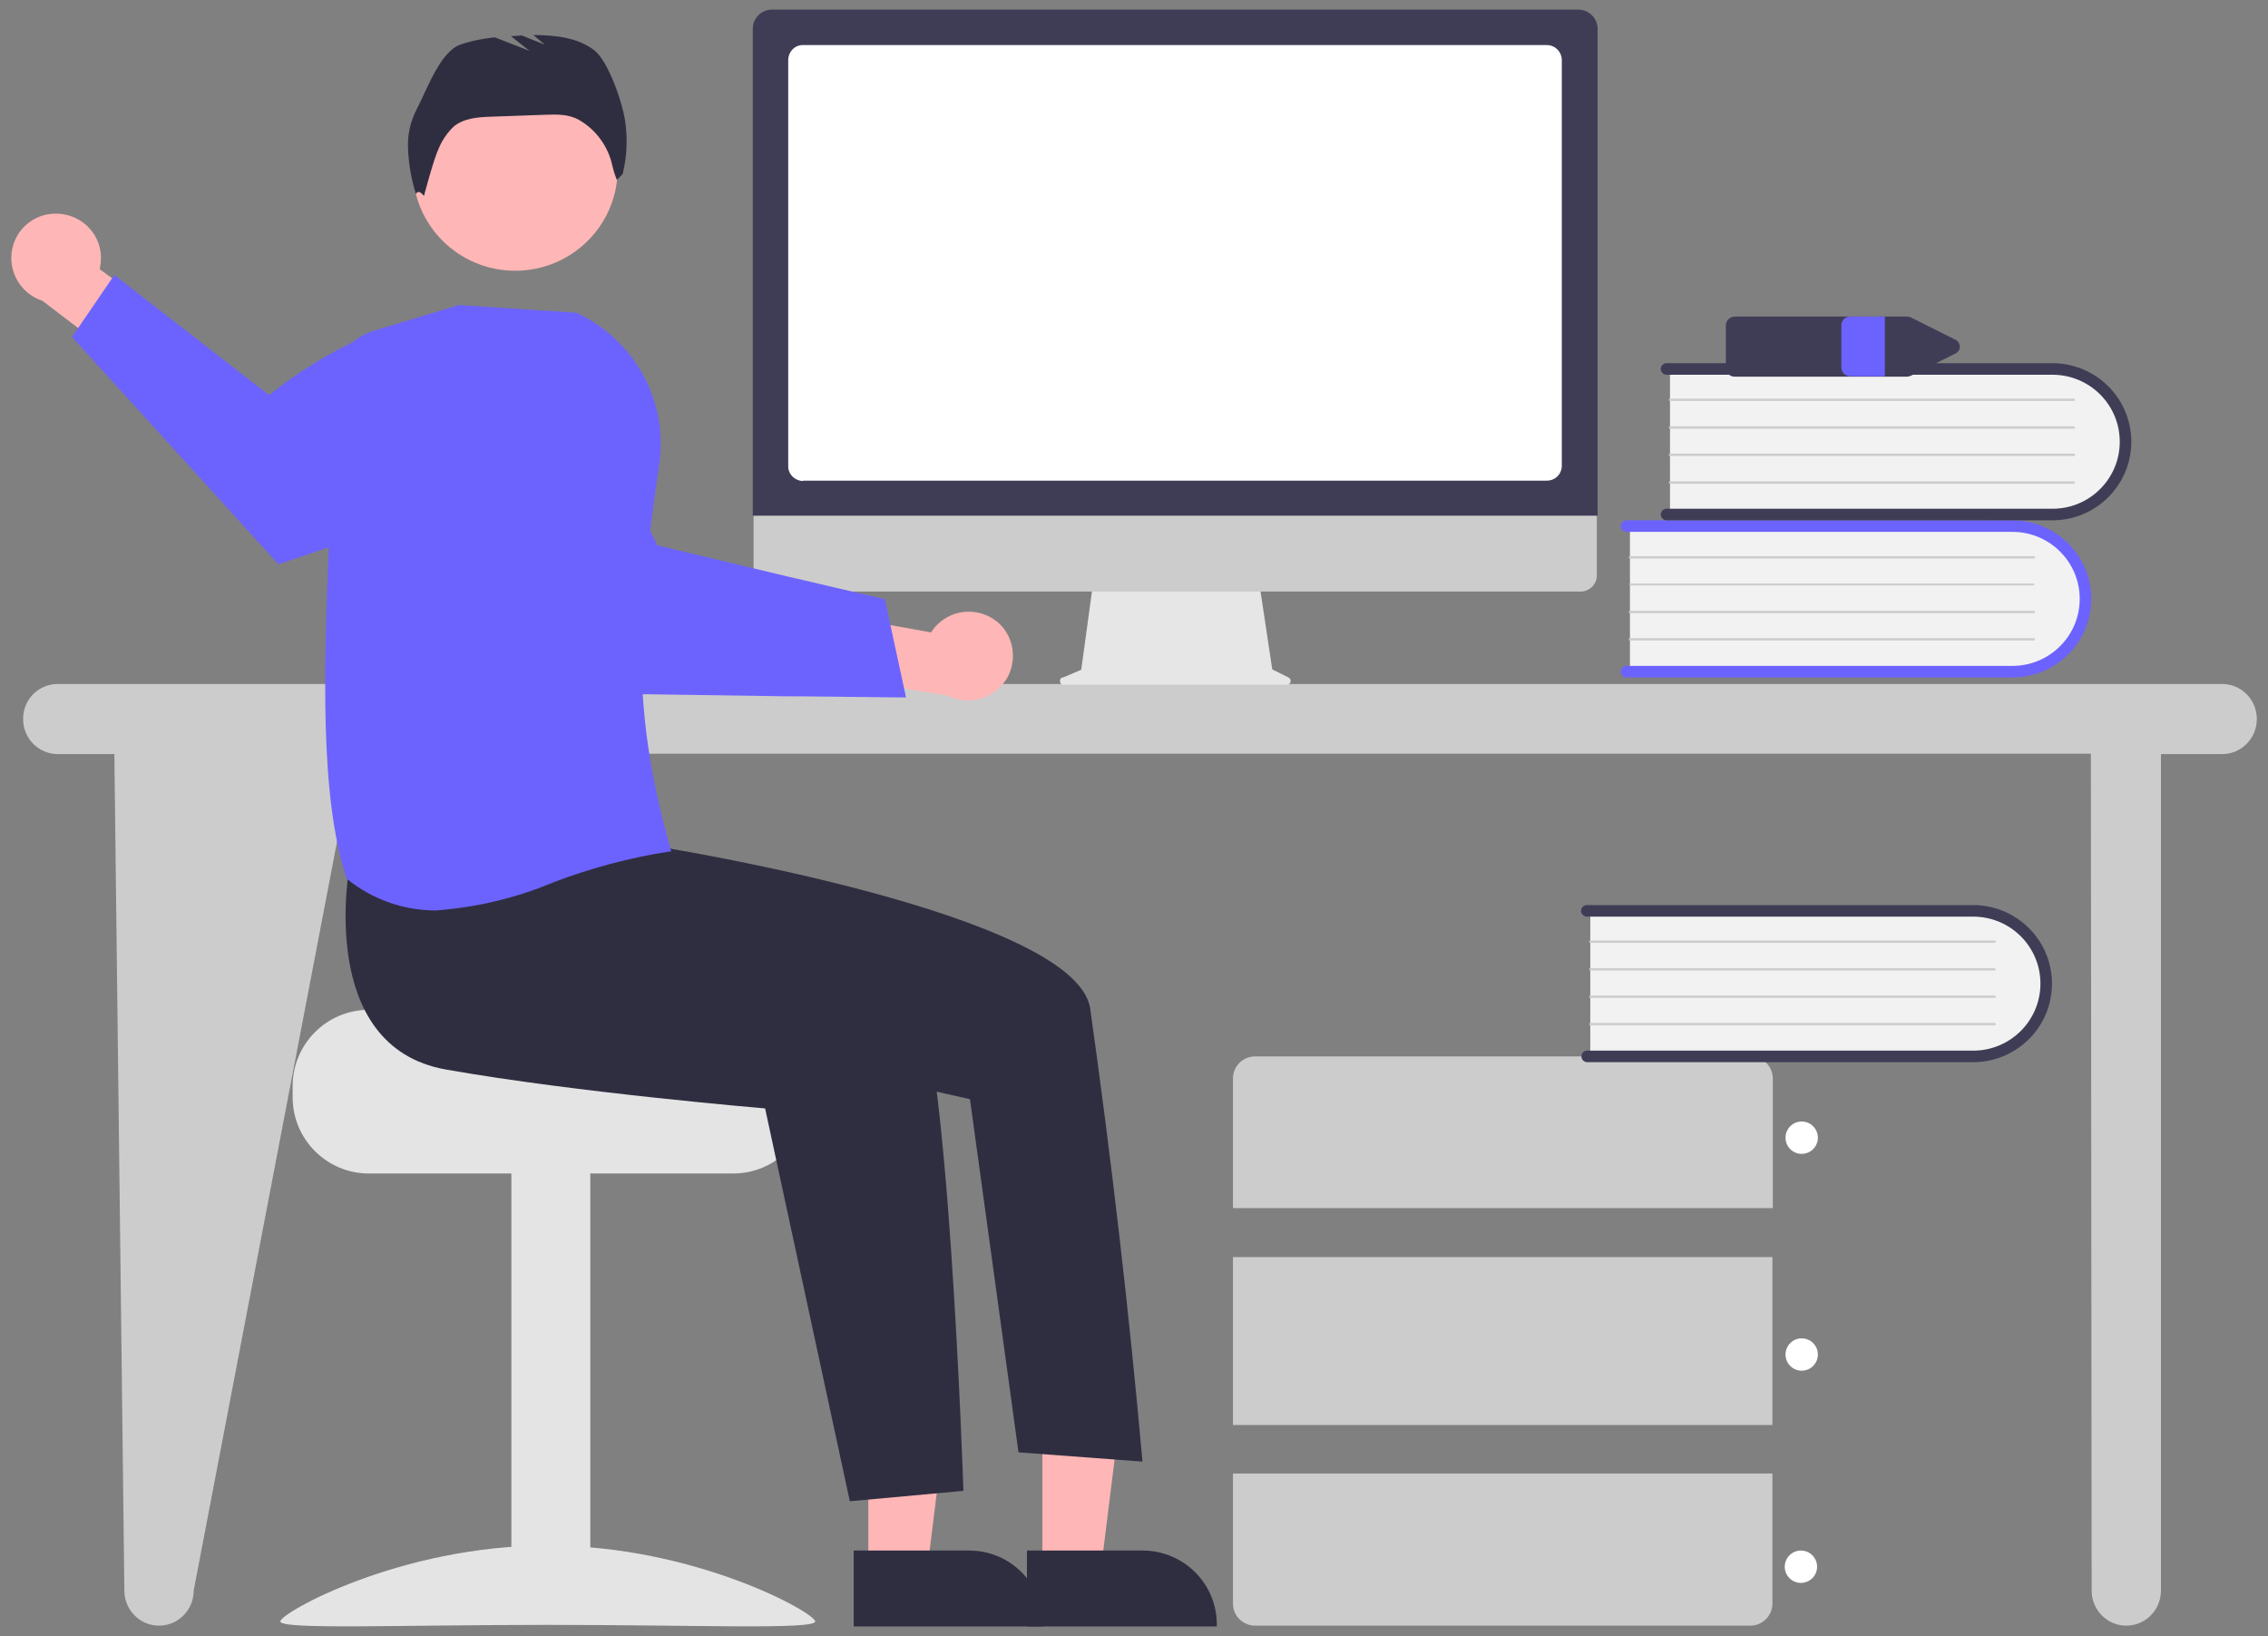 <?xml version="1.0" encoding="utf-8"?>
<!-- Generator: Adobe Illustrator 26.2.1, SVG Export Plug-In . SVG Version: 6.00 Build 0)  -->
<svg version="1.1" id="Layer_1" xmlns="http://www.w3.org/2000/svg" xmlns:xlink="http://www.w3.org/1999/xlink" x="0px" y="0px"
	 viewBox="0 0 589 424.8" style="enable-background:new 0 0 589 424.8;" xml:space="preserve">
<rect x="0" y="0" width="589" height="424.8" fill="#808080" stroke="none"/>
<style type="text/css">
	.st0{fill:#CCCCCC;}
	.st1{fill:#F2F2F2;}
	.st2{fill:#6C63FF;}
	.st3{fill:#3F3D56;}
	.st4{fill:#FFFFFF;}
	.st5{fill:#E6E6E6;}
	.st6{fill:#FFB6B6;}
	.st7{fill:#E4E4E4;}
	.st8{fill:#2F2E41;}
</style>
<g>
	<path class="st0" d="M15,177.6h562.1c5,0,9,4.1,9,9.1c0,5-4,9.1-9,9.1h-15.9V413c0,5-4,9.1-9,9.1c-5,0-9-4.1-9-9.1L543,195.7H91.9
		L50.3,413c0,5-4,9.1-9,9.1s-9-4.1-9-9.1l-2.6-217.2H15c-5,0-9-4.1-9-9.1C6,181.6,10,177.6,15,177.6L15,177.6z"/>
	<path class="st1" d="M423.3,136v38.8h97.6c10.8,0.4,19.8-8,20.2-18.7c0.4-10.7-8-19.7-18.8-20.1h-1.4H423.3z"/>
	<path class="st2" d="M420.9,174.5c0.1,0.8,0.7,1.4,1.5,1.4h100.2c11.3,0,20.5-9.1,20.5-20.4c0-11.3-9.2-20.4-20.5-20.4H422.4
		c-0.8,0-1.5,0.7-1.5,1.5s0.7,1.5,1.5,1.5h100.2c9.7,0,17.5,7.8,17.5,17.4c0,9.6-7.8,17.4-17.5,17.4H422.4
		C421.5,172.9,420.9,173.6,420.9,174.5L420.9,174.5z"/>
	<path class="st0" d="M423.3,145h104.9c0.2,0,0.3-0.1,0.3-0.3s-0.1-0.3-0.3-0.3l0,0H423.3c-0.2,0-0.3,0.1-0.3,0.3
		S423.1,145,423.3,145z M423.3,152h104.9c0.1-0.1,0.2-0.3,0.1-0.4c0,0-0.1-0.1-0.1-0.1H423.3C423.1,151.6,423.1,151.8,423.3,152
		C423.2,152,423.2,152,423.3,152z M423.3,159.2h104.9c0.2,0,0.3-0.1,0.3-0.3s-0.1-0.3-0.3-0.3l0,0H423.3c-0.2,0-0.3,0.1-0.3,0.3
		S423.1,159.2,423.3,159.2z M423.3,166.3h104.9c0.2,0,0.3-0.1,0.3-0.3s-0.1-0.3-0.3-0.3l0,0H423.3c-0.2,0-0.3,0.1-0.3,0.3
		S423.1,166.3,423.3,166.3z"/>
	<path class="st1" d="M433.7,95.2v38.8h97.6c10.8,0.4,19.8-8,20.2-18.7c0.4-10.7-8.1-19.7-18.9-20l0,0h-1.3H433.7z"/>
	<path class="st3" d="M431.3,133.6c0,0.8,0.7,1.5,1.5,1.5H533c11.3,0,20.5-9.1,20.5-20.4s-9.2-20.4-20.5-20.4H432.8
		c-0.8,0-1.5,0.7-1.5,1.5s0.7,1.5,1.5,1.5H533c9.7,0,17.5,7.8,17.5,17.4c0,9.6-7.8,17.4-17.5,17.4H432.8
		C431.9,132.1,431.3,132.8,431.3,133.6L431.3,133.6z"/>
	<path class="st0" d="M433.7,104.1h104.9c0.2,0,0.3-0.1,0.3-0.3c0-0.2-0.1-0.3-0.3-0.3H433.7c-0.2,0-0.3,0.1-0.3,0.3
		C433.4,104,433.5,104.1,433.7,104.1z M433.7,111.3h104.9c0.2,0,0.3-0.1,0.3-0.3c0-0.2-0.1-0.3-0.3-0.3H433.7
		c-0.2,0-0.3,0.1-0.3,0.3C433.4,111.1,433.5,111.3,433.7,111.3z M433.7,118.4h104.9c0.2,0,0.3-0.1,0.3-0.3c0-0.2-0.1-0.3-0.3-0.3
		H433.7c-0.2,0-0.3,0.1-0.3,0.3C433.4,118.3,433.5,118.4,433.7,118.4z M433.7,125.6h104.9c0.2,0,0.3-0.1,0.3-0.3
		c0-0.2-0.1-0.3-0.3-0.3H433.7c-0.2,0-0.3,0.1-0.3,0.3C433.4,125.4,433.5,125.6,433.7,125.6z M320.2,313.7v-33.8
		c0.1-3.1,2.5-5.5,5.6-5.6h128.9c3.1,0,5.6,2.5,5.7,5.6v33.8H320.2z M460.3,326.4H320.2V370h140.1V326.4z M460.3,382.6v33.8
		c0,3.1-2.6,5.7-5.7,5.7h0H325.8c-3.1-0.1-5.6-2.6-5.6-5.7v-33.8H460.3z"/>
	<ellipse class="st4" cx="467.9" cy="295.4" rx="4.2" ry="4.2"/>
	<ellipse class="st4" cx="467.9" cy="351.7" rx="4.2" ry="4.2"/>
	<ellipse class="st4" cx="467.7" cy="406.8" rx="4.2" ry="4.2"/>
	<path class="st1" d="M413,235.8v38.8h97.7c10.8,0.4,19.8-8,20.2-18.7c0.4-10.7-8-19.7-18.8-20.1h-1.4L413,235.8z"/>
	<path class="st3" d="M410.7,274.3c0,0.8,0.6,1.4,1.4,1.5h100.3c11.3,0,20.5-9.1,20.5-20.4s-9.2-20.4-20.5-20.4l0,0H412.1
		c-0.8,0-1.5,0.7-1.5,1.5s0.7,1.5,1.5,1.5h100.3c9.7,0,17.5,7.8,17.5,17.4s-7.8,17.4-17.5,17.4H412.1
		C411.3,272.8,410.7,273.5,410.7,274.3L410.7,274.3z"/>
	<path class="st0" d="M413,244.8h105c0.2,0,0.3-0.1,0.3-0.3s-0.1-0.3-0.3-0.3H413c-0.2,0-0.3,0.1-0.3,0.3S412.8,244.8,413,244.8z
		 M413,252h105c0.2,0,0.3-0.2,0.3-0.3c0-0.2-0.2-0.3-0.3-0.3H413c-0.2,0-0.3,0.1-0.3,0.3S412.8,251.9,413,252L413,252z M413,259.1
		h105c0.2,0,0.3-0.1,0.3-0.3c0-0.2-0.1-0.3-0.3-0.3H413c-0.2,0-0.3,0.1-0.3,0.3C412.7,258.9,412.8,259.1,413,259.1z M413,266.2h105
		c0.2,0,0.3-0.1,0.3-0.3c0-0.2-0.1-0.3-0.3-0.3H413c-0.2,0-0.3,0.1-0.3,0.3C412.7,266.1,412.8,266.2,413,266.2z"/>
	<path class="st3" d="M450.7,82.2h44.4c0.5,0,0.9,0.1,1.3,0.3l11.2,5.6c1,0.3,1.6,1.5,1.3,2.5c-0.2,0.6-0.7,1.1-1.3,1.3l-11.2,5.6
		c-0.4,0.2-0.8,0.3-1.3,0.3h-44.4c-1.3,0.1-2.4-0.8-2.5-2.1c0,0,0-0.1,0-0.1V84.4c0.1-1.3,1.1-2.2,2.4-2.2
		C450.6,82.2,450.6,82.2,450.7,82.2z"/>
	<path class="st2" d="M478.2,84.4v11.1c0.1,1.3,1.1,2.2,2.4,2.2c0,0,0.1,0,0.1,0h8.8V82.2h-8.8c-1.3-0.1-2.4,0.8-2.5,2.1
		C478.2,84.4,478.2,84.4,478.2,84.4z"/>
	<path class="st5" d="M276.1,175.9l4.7-2l3.2-23.4h42.9l3.5,23.3l4.2,2.1c0.5,0.2,0.7,0.8,0.5,1.3c-0.2,0.4-0.6,0.6-1,0.6h-57.6
		c-0.6,0.1-1.1-0.2-1.2-0.8S275.5,175.9,276.1,175.9L276.1,175.9z"/>
	<path class="st0" d="M199.8,153.6h210.7c2.3,0,4.2-1.9,4.2-4.2c0,0,0,0,0,0v-29.5h-219v29.5C195.7,151.7,197.5,153.6,199.8,153.6z"
		/>
	<path class="st3" d="M195.5,133.9h219.4V7.5c0-2.7-2.2-5-5-5H200.5c-2.8,0-5,2.2-5,5L195.5,133.9z"/>
	<path class="st4" d="M208.6,124.8h193.1c2.2,0,3.9-1.7,3.9-3.9c0,0,0-0.1,0-0.1V15.6c0-2.1-1.7-3.9-3.9-3.9c0,0-0.1,0-0.1,0H208.7
		c-2.2-0.1-3.9,1.6-4,3.8c0,0.1,0,0.1,0,0.2v105.2c-0.1,2.1,1.6,3.9,3.8,4C208.5,124.8,208.6,124.8,208.6,124.8L208.6,124.8z"/>
	<path class="st6" d="M259.5,161.9c-4.7-4.3-12-4.1-16.4,0.6c-0.5,0.5-0.9,1.1-1.3,1.7l-26.1-4.7l-6.7,15.1l37,6
		c5.7,2.9,12.8,0.7,15.8-5C264.1,171,263.2,165.4,259.5,161.9z"/>
	<path class="st2" d="M235.3,181.1l-27.3-0.3h-3.4l-55.5-0.8c0,0-15-14.2-28.1-28.9l1.8-13.2c1.8-13,8.3-24.8,18.2-33.4
		c18.8,12.3,29.7,37.1,29.7,37.1l34.3,8.2l3.5,0.8l21.3,5L235.3,181.1z"/>
	<path class="st7" d="M95.7,262.3h51c0,2.2,55.5,4,55.5,4c1.2,0.9,2.4,1.9,3.4,3c3,3.5,4.5,8,4.5,12.6v3.2
		c0,10.8-8.8,19.6-19.7,19.6l0,0H95.8c-10.9,0-19.7-8.8-19.8-19.6v-3.3c0.1-10.8,8.9-19.6,19.8-19.6L95.7,262.3z"/>
	<path class="st7" d="M153.3,303.9h-20.5v117.8h20.5V303.9z"/>
	<path class="st7" d="M211.7,421c0,2.2-31,0.9-69.5,0.9s-69.4,1.3-69.4-0.9c0-2.2,31-19.7,69.4-19.7S211.7,418.8,211.7,421z"/>
	<path class="st6" d="M225.5,407.6h15.3l7.3-58.6h-22.6V407.6z"/>
	<path class="st8" d="M221.7,422.3h49.2v-0.7c-0.1-10.5-8.6-19-19.2-19h-30V422.3z"/>
	<path class="st6" d="M270.7,407.6h15.2l7.3-58.6h-22.5V407.6z"/>
	<path class="st8" d="M266.7,422.3H316v-0.7c-0.1-10.5-8.6-18.9-19.1-19h-30.2V422.3z"/>
	<ellipse class="st6" cx="133.8" cy="43.9" rx="26.6" ry="26.4"/>
	<path class="st8" d="M90.8,224.8c0,0-8.9,46.9,25,52.9s82.9,10.1,82.9,10.1l22,102l29.5-2.7c0,0-4-122.6-13.6-132.3
		c-9.6-9.6-70.7-38.4-70.7-38.4L90.8,224.8z"/>
	<path class="st8" d="M157.1,205.2l14.8,14.8c0,0,107,17.1,111.2,41.7c5.5,39.1,10.1,78.4,13.6,117.8l-32.2-2.4l-12.6-91.7
		l-51.5-11.6L141.8,242L157.1,205.2z M108.3,28.2c2.6-5,6-14.7,11.2-16.6c2.9-1,5.9-1.6,9-1.9l9,3.5l-4.8-3.8l2.8-0.2l6,2.4l-3-2.5
		c5.6,0,11.5,0.6,15.9,4c3.7,3,7.4,13.9,8,18.7c0.6,4.5,0.4,9-0.7,13.4l-1.5,1.5c-0.5-1.2-0.9-2.5-1.2-3.8c-1.1-5-4.3-9.3-8.7-11.8
		c-2.7-1.5-5.8-1.4-8.7-1.3l-14,0.5c-3.5,0.1-7.1,0.4-9.7,2.5c-1.7,1.6-3,3.5-3.9,5.6c-1.3,2.6-3.9,12.5-3.9,12.5s-1.4-2-2.1-0.5
		c-1.1-3.6-1.8-7.4-2-11.1C105.7,35.4,106.5,31.6,108.3,28.2L108.3,28.2z"/>
	<path class="st6" d="M15.3,55.5c6.4,0.4,11.3,5.8,10.9,12.2c0,0.7-0.2,1.4-0.3,2.2l21.3,15.6l-6.4,15.3L11,78.1
		c-6.1-2-9.5-8.6-7.5-14.7C5.1,58.4,10,55.1,15.3,55.5L15.3,55.5z"/>
	<path class="st2" d="M18.7,87.5l53.6,59c0,0,25.6-8.2,45.4-16.9l9-27.2c2-6.3,2.9-12.9,2.5-19.5c-27.4-7.3-59.3,19.7-59.3,19.7
		L29.7,71.4L18.7,87.5z"/>
	<path class="st2" d="M143.7,229.1c9.7-3.7,19.8-6.4,30.1-8h0.5l-0.1-0.5c-11-38.5-8.3-63.1-3-100.1c2.4-16.4-6.4-32.3-21.5-39.3
		l-30.5-2L97,85.9c-6.5,2-10.9,8-10.8,14.7c0.2,12.1-0.3,25.7-0.8,40.2c-1.2,32.2-2.5,65.6,4.6,87.3l0.1,0.1
		c6.5,5.3,14.7,8.2,23.1,8.2C123.7,235.6,134,233.2,143.7,229.1z"/>
</g>
</svg>
